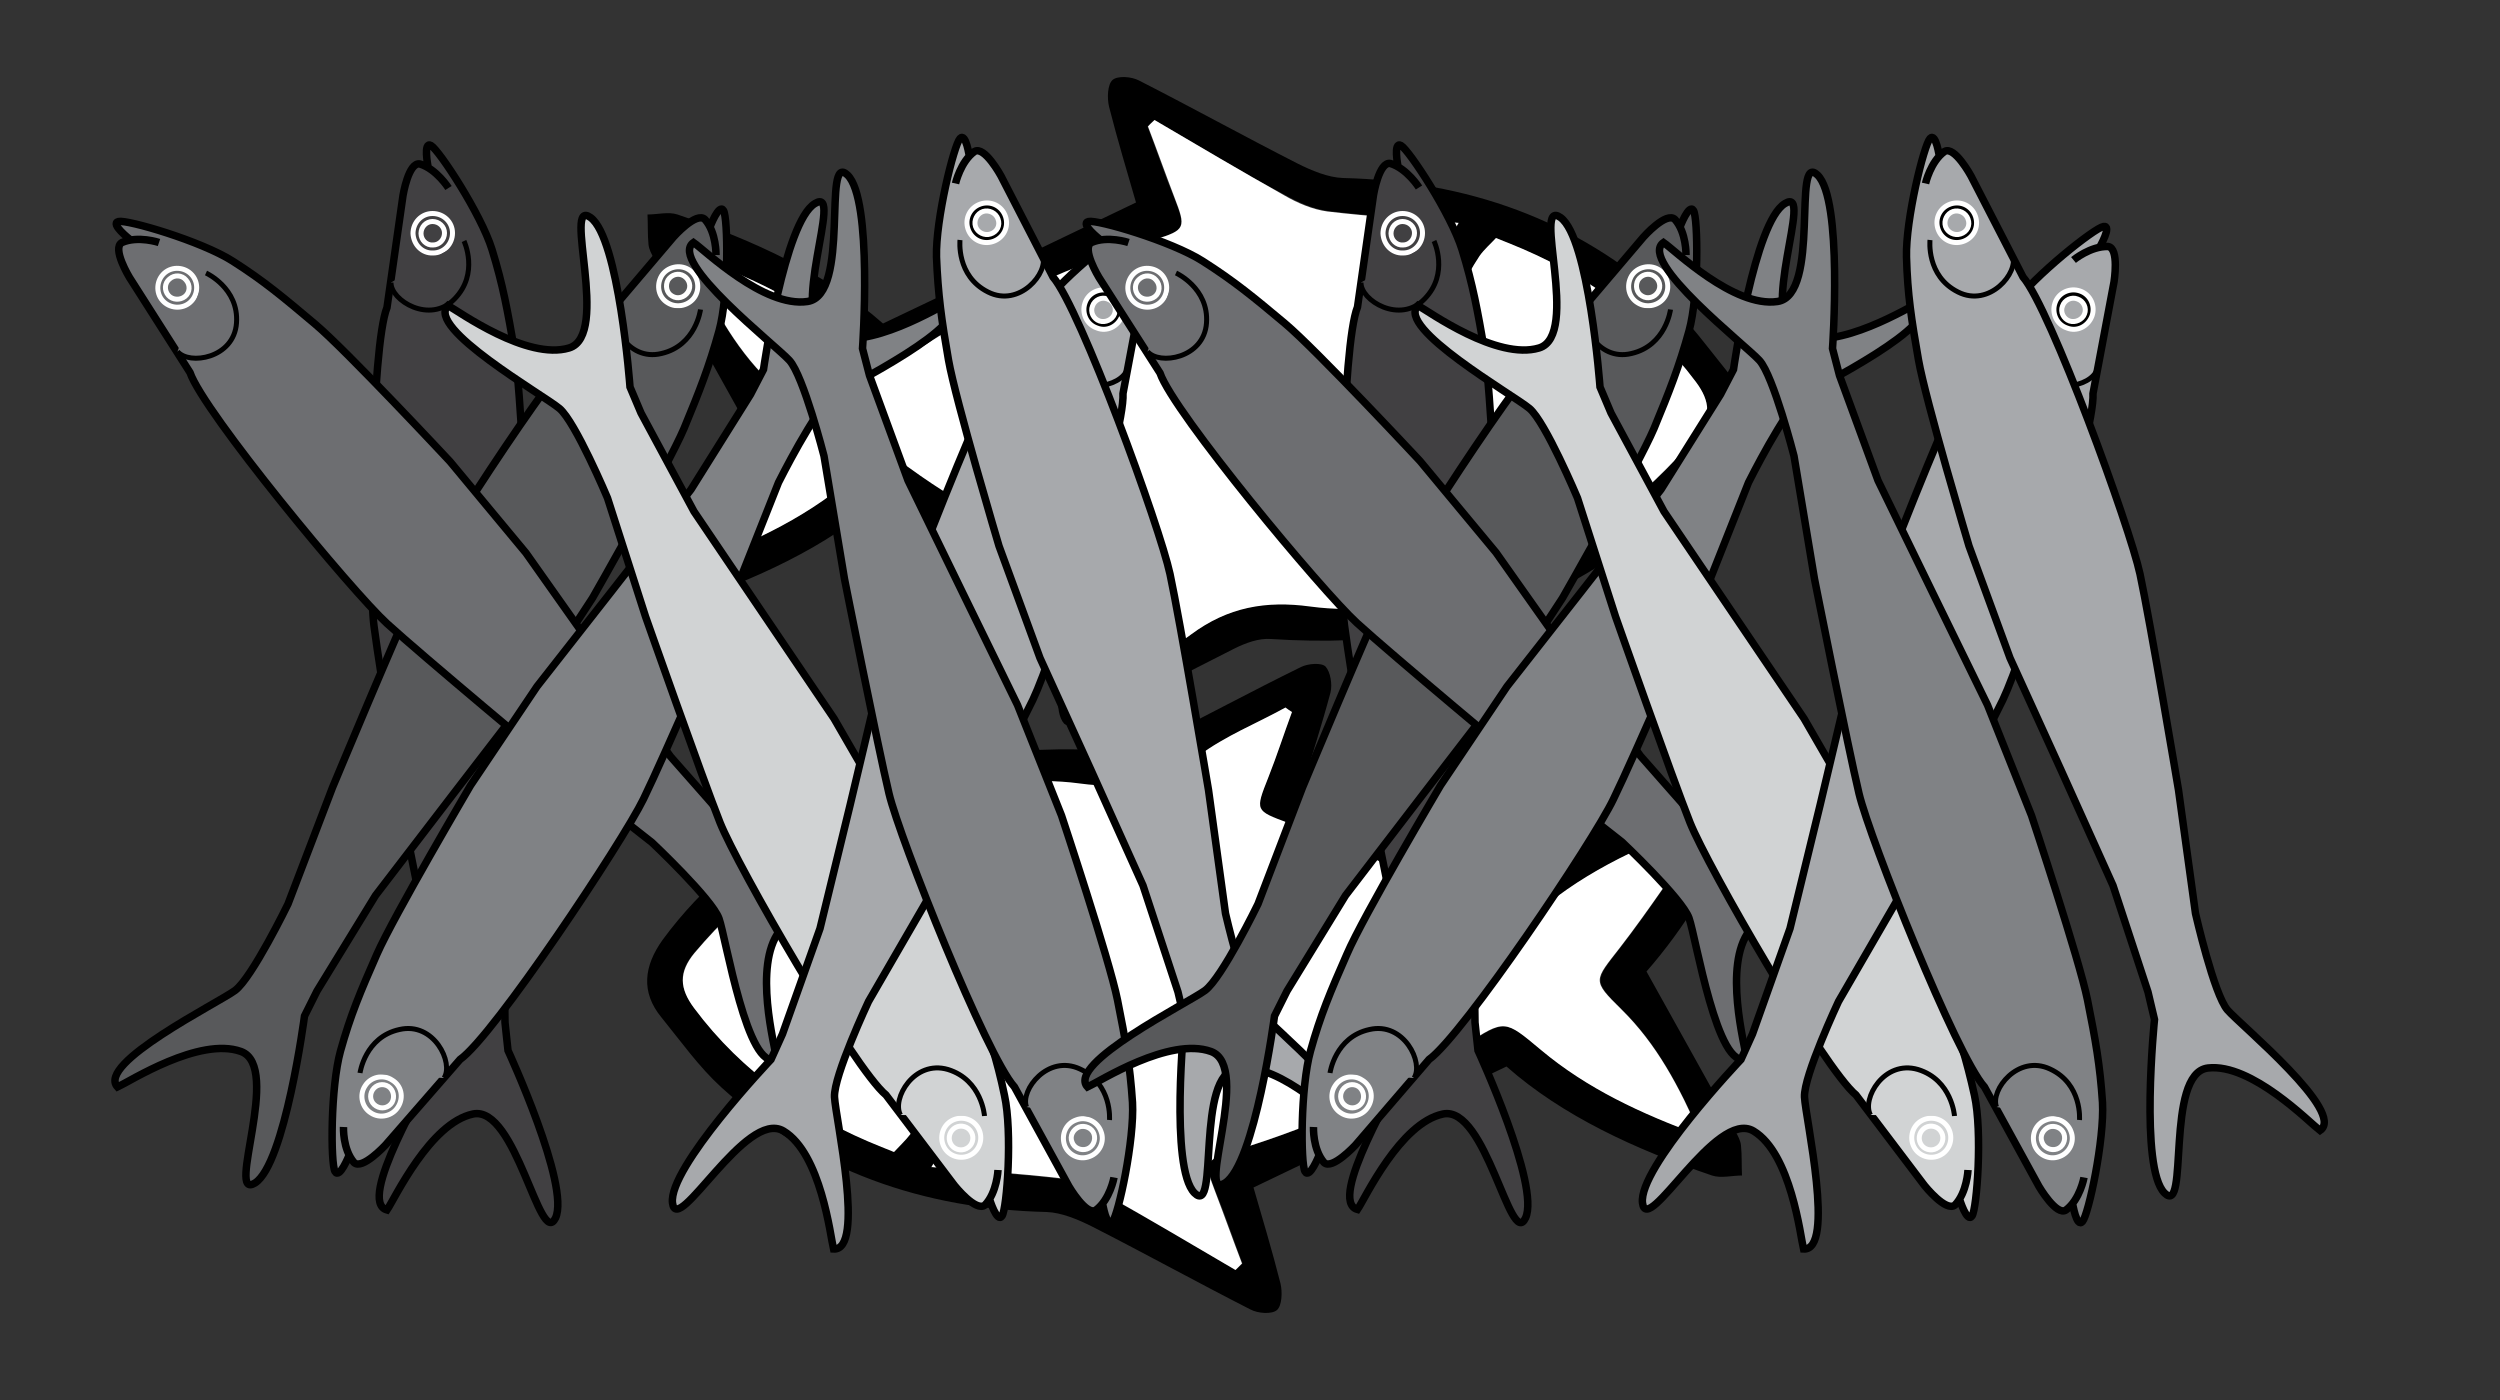 <?xml version="1.0" encoding="utf-8"?>
<!-- Generator: Adobe Illustrator 19.1.0, SVG Export Plug-In . SVG Version: 6.00 Build 0)  -->
<svg version="1.1" xmlns="http://www.w3.org/2000/svg" xmlns:xlink="http://www.w3.org/1999/xlink" x="0px" y="0px"
	 viewBox="0 0 500 280" style="enable-background:new 0 0 500 280;" xml:space="preserve">
<rect x="0" y="0" width="500" height="280" fill="#333333" stroke="none"/>
<style type="text/css">
	.st0{fill:none;stroke:#000000;stroke-width:4;stroke-miterlimit:10;}
	.st1{fill:#FFFFFF;stroke:#000000;stroke-width:4;stroke-miterlimit:10;}
	.st2{stroke:#000000;stroke-width:0.793;stroke-miterlimit:10;}
	.st3{fill:#FFFFFF;stroke:#000000;stroke-width:0.793;stroke-miterlimit:10;}
	.st4{stroke:#000000;stroke-width:1.6;stroke-miterlimit:10;}
	.st5{fill:#FFFFFF;stroke:#000000;stroke-width:1.6;stroke-miterlimit:10;}
	.st6{stroke:#000000;stroke-width:1.134;stroke-miterlimit:10;}
	.st7{fill:#FFFFFF;stroke:#000000;stroke-width:1.134;stroke-miterlimit:10;}
	.st8{fill:#FFFFFF;}
	.st9{fill:#414042;stroke:#000000;stroke-width:1.5;stroke-miterlimit:10;}
	.st10{fill:#414042;stroke:#FFFFFF;stroke-miterlimit:10;}
	.st11{fill:#414042;stroke:#000000;stroke-miterlimit:10;}
	.st12{fill:#58595B;stroke:#000000;stroke-width:1.5;stroke-miterlimit:10;}
	.st13{fill:#58595B;stroke:#FFFFFF;stroke-miterlimit:10;}
	.st14{fill:#58595B;stroke:#000000;stroke-miterlimit:10;}
	.st15{fill:#6D6E71;stroke:#000000;stroke-width:1.5;stroke-miterlimit:10;}
	.st16{fill:#6D6E71;stroke:#FFFFFF;stroke-miterlimit:10;}
	.st17{fill:#6D6E71;stroke:#000000;stroke-miterlimit:10;}
	.st18{fill:#808285;stroke:#000000;stroke-width:1.5;stroke-miterlimit:10;}
	.st19{fill:#808285;stroke:#FFFFFF;stroke-miterlimit:10;}
	.st20{fill:#808285;stroke:#000000;stroke-miterlimit:10;}
	.st21{fill:#D1D3D4;stroke:#000000;stroke-width:1.5;stroke-miterlimit:10;}
	.st22{fill:#D1D3D4;stroke:#FFFFFF;stroke-miterlimit:10;}
	.st23{fill:#D1D3D4;stroke:#000000;stroke-miterlimit:10;}
	.st24{fill:#A7A9AC;stroke:#000000;stroke-width:1.5;stroke-miterlimit:10;}
	.st25{stroke:#FFFFFF;stroke-miterlimit:10;}
	.st26{fill:none;stroke:#000000;stroke-miterlimit:10;}
</style>
<g id="nshima">
</g>
<g id="VUNKWALA">
</g>
<g id="NSOMBA">
	<g id="_x37_QAIcG.tif">
		<g>
			<path d="M217.4,120.6c-13.7-7.1-27.1-14-40.8-21.1c-11.4,10.1-25.8,16.5-40.8,21.6c-1.9,0.7-4.3,0-6.5-0.1c0.2-2,0-4.2,0.7-6.1
				c4.4-12,11.1-22.6,18.6-31.2c-6.1-11-12-21.5-17.8-32c-0.5-0.9-1-1.8-1.1-2.8c-0.2-2-0.1-4-0.2-6c2,0,4.2-0.6,6,0
				c15.3,5.2,29.9,11.9,41.1,21.8c17.2-8.2,33.8-16.1,50.6-24.2c-1.7-5.9-3.7-12.5-5.4-19.2c-0.4-1.7-0.3-4.4,0.7-5.3
				c1-0.9,3.8-0.7,5.3,0.1c10.6,5.4,21.1,11.2,31.7,16.6c2.8,1.4,6.1,2.8,9.1,2.9c24.7,0.6,46.6,8.2,65,24.9c4.5,4.1,8.1,9.2,12,14
				c4.2,5.1,3.5,10.3-0.2,15.5c-8,10.9-18.3,19.2-30,25.8c-19.1,10.7-39.7,13.4-61.2,12c-2.4-0.2-5.1,0.8-7.3,1.9
				c-9.8,4.9-19.4,10.1-29.2,14.9c-1.4,0.7-4.1,0.9-4.9,0.1c-1-1.1-1.4-3.6-1-5.2C213.5,133.1,215.6,126.7,217.4,120.6z M230.9,24
				c-0.5,0.4-0.9,0.9-1.4,1.3c1.8,4.7,3.4,9.5,5.3,14.2c2.4,6.1,2.3,6.5-3.9,8.4c-16.3,5-31.7,11.9-46,21.1c-8,5.1-7.9,5.1-15.2-1
				c-9.2-7.7-19.9-12.7-31.9-17.1c4.3,9.8,8.8,18.3,15.8,25.2c5.9,5.8,5.5,5.7,0.3,12.4c-5.8,7.5-11,15.5-16.5,23.2
				c0.5,0.4,0.9,0.8,1.4,1.2c12-4.6,23.8-10,33.4-18.9c3.6-3.4,6.1-3.2,9.8-0.5c11.7,8.6,24.7,14.9,38.4,19.8c6.7,2.4,6.6,2.4,4,9.2
				c-1.7,4.3-3.2,8.7-4.7,13c0.4,0.3,0.8,0.6,1.3,0.9c5.8-3.1,12.1-5.7,17.3-9.6c7.3-5.5,15-6.7,23.8-5.6c9.6,1.3,19.1-0.1,28.9-2.9
				c-14.4-24.4-14.2-48.7,0.8-73.8c-9.5-0.8-17.9-1.3-26.2-2.3c-3-0.4-5.9-1.7-8.6-3.2C248.1,34.3,239.5,29.1,230.9,24z M299.2,47.6
				c-1,1.1-2.4,2.3-3.3,3.7c-12,18.1-11.8,44.1,0.2,62.3c1.5,2.2,2.6,2.7,5.2,1.7c15-6.1,27.4-15.5,37.8-27.8c3.3-3.9,3-7,0.1-11
				c-9.8-13.1-22.6-21.9-37.5-27.8C301.1,48.4,300.5,48.1,299.2,47.6z"/>
			<path class="st8" d="M230.9,24c8.7,5.1,17.3,10.2,26,15.1c2.6,1.5,5.6,2.8,8.6,3.2c8.4,1,16.8,1.5,26.2,2.3
				c-15,25.1-15.2,49.4-0.8,73.8c-9.8,2.8-19.3,4.2-28.9,2.9c-8.8-1.2-16.4,0.1-23.8,5.6c-5.2,3.9-11.5,6.4-17.3,9.6
				c-0.4-0.3-0.8-0.6-1.3-0.9c1.6-4.3,3-8.7,4.7-13c2.7-6.8,2.7-6.7-4-9.2c-13.7-4.9-26.6-11.2-38.4-19.8c-3.7-2.7-6.2-2.9-9.8,0.5
				c-9.6,8.9-21.3,14.3-33.4,18.9c-0.5-0.4-0.9-0.8-1.4-1.2C143,104,148.1,96,154,88.5c5.2-6.7,5.7-6.5-0.3-12.4
				c-7-6.9-11.5-15.3-15.8-25.2c12,4.4,22.7,9.4,31.9,17.1c7.3,6.1,7.2,6.2,15.2,1c14.3-9.2,29.7-16.1,46-21.1
				c6.2-1.9,6.2-2.4,3.9-8.4c-1.8-4.7-3.5-9.5-5.3-14.2C229.9,24.9,230.4,24.5,230.9,24z"/>
			<path class="st8" d="M299.2,47.6c1.3,0.5,1.9,0.8,2.5,1c15,6,27.8,14.8,37.5,27.8c2.9,3.9,3.1,7.1-0.1,11
				c-10.4,12.3-22.8,21.7-37.8,27.8c-2.6,1-3.8,0.5-5.2-1.7c-12-18.2-12.2-44.2-0.2-62.3C296.8,49.9,298.2,48.7,299.2,47.6z
				 M311,68.7c-3.8,0-6.8,2.9-6.7,6.5c0,3.5,3.7,6.9,7.2,6.7c3.5-0.2,6.5-3.4,6.4-6.9C317.9,71.5,314.8,68.7,311,68.7z"/>
			<path d="M311,68.7c3.8,0,6.8,2.8,6.9,6.3c0.1,3.5-3,6.8-6.4,6.9c-3.6,0.2-7.2-3.2-7.2-6.7C304.3,71.6,307.2,68.7,311,68.7z"/>
		</g>
	</g>
	<g id="_x37_QAIcG.tif_1_">
		<g>
			<path d="M260.5,157.4c13.7,7.1,27.1,14,40.8,21.1c11.4-10.1,25.8-16.5,40.8-21.6c1.9-0.7,4.3,0,6.5,0.1c-0.2,2,0,4.2-0.7,6.1
				c-4.4,12-11.1,22.6-18.6,31.2c6.1,11,12,21.5,17.8,32c0.5,0.9,1,1.8,1.1,2.8c0.2,2,0.1,4,0.2,6c-2,0-4.2,0.6-6,0
				c-15.3-5.2-29.9-11.9-41.1-21.8c-17.2,8.2-33.8,16.1-50.6,24.2c1.7,5.9,3.7,12.5,5.4,19.2c0.4,1.7,0.3,4.4-0.7,5.3
				c-1,0.9-3.8,0.7-5.3-0.1c-10.6-5.4-21.1-11.2-31.7-16.6c-2.8-1.4-6.1-2.8-9.1-2.9c-24.7-0.6-46.6-8.2-65-24.9
				c-4.5-4.1-8.1-9.2-12-14c-4.2-5.1-3.5-10.3,0.2-15.5c8-10.9,18.3-19.2,30-25.8c19.1-10.7,39.7-13.4,61.2-12
				c2.4,0.2,5.1-0.8,7.3-1.9c9.8-4.9,19.4-10.1,29.2-14.9c1.4-0.7,4.1-0.9,4.9-0.1c1,1.1,1.4,3.6,1,5.2
				C264.4,144.9,262.3,151.3,260.5,157.4z M247.1,254c0.5-0.4,0.9-0.9,1.4-1.3c-1.8-4.7-3.4-9.5-5.3-14.2c-2.4-6.1-2.3-6.5,3.9-8.4
				c16.3-5,31.7-11.9,46-21.1c8-5.1,7.9-5.1,15.2,1c9.2,7.7,19.9,12.7,31.9,17.1c-4.3-9.8-8.8-18.3-15.8-25.2
				c-5.9-5.8-5.5-5.7-0.3-12.4c5.8-7.5,11-15.5,16.5-23.2c-0.5-0.4-0.9-0.8-1.4-1.2c-12,4.6-23.8,10-33.4,18.9
				c-3.6,3.4-6.1,3.2-9.8,0.5c-11.7-8.6-24.7-14.9-38.4-19.8c-6.7-2.4-6.6-2.4-4-9.2c1.7-4.3,3.2-8.7,4.7-13
				c-0.4-0.3-0.8-0.6-1.3-0.9c-5.8,3.1-12.1,5.7-17.3,9.6c-7.3,5.5-15,6.7-23.8,5.6c-9.6-1.3-19.1,0.1-28.9,2.9
				c14.4,24.4,14.2,48.7-0.8,73.8c9.5,0.8,17.9,1.3,26.2,2.3c3,0.4,5.9,1.7,8.6,3.2C229.8,243.7,238.4,248.9,247.1,254z
				 M178.8,230.4c1-1.1,2.4-2.3,3.3-3.7c12-18.1,11.8-44.1-0.2-62.3c-1.5-2.2-2.6-2.7-5.2-1.7c-15,6.1-27.4,15.5-37.8,27.8
				c-3.3,3.9-3,7-0.1,11c9.8,13.1,22.6,21.9,37.5,27.8C176.9,229.6,177.5,229.9,178.8,230.4z"/>
			<path class="st8" d="M247.1,254c-8.7-5.1-17.3-10.2-26-15.1c-2.6-1.5-5.6-2.8-8.6-3.2c-8.4-1-16.8-1.5-26.2-2.3
				c15-25.1,15.2-49.4,0.8-73.8c9.8-2.8,19.3-4.2,28.9-2.9c8.8,1.2,16.4-0.1,23.8-5.6c5.2-3.9,11.5-6.4,17.3-9.6
				c0.4,0.3,0.8,0.6,1.3,0.9c-1.6,4.3-3,8.7-4.7,13c-2.7,6.8-2.7,6.7,4,9.2c13.7,4.9,26.6,11.2,38.4,19.8c3.7,2.7,6.2,2.9,9.8-0.5
				c9.6-8.9,21.3-14.3,33.4-18.9c0.5,0.4,0.9,0.8,1.4,1.2C335,174,329.8,182,324,189.5c-5.2,6.7-5.7,6.5,0.3,12.4
				c7,6.9,11.5,15.3,15.8,25.2c-12-4.4-22.7-9.4-31.9-17.1c-7.3-6.1-7.2-6.2-15.2-1c-14.3,9.2-29.7,16.1-46,21.1
				c-6.2,1.9-6.2,2.4-3.9,8.4c1.8,4.7,3.5,9.5,5.3,14.2C248,253.1,247.6,253.5,247.1,254z"/>
			<path class="st8" d="M178.8,230.4c-1.3-0.5-1.9-0.8-2.5-1c-15-6-27.8-14.8-37.5-27.8c-2.9-3.9-3.1-7.1,0.1-11
				c10.4-12.3,22.8-21.7,37.8-27.8c2.6-1,3.8-0.5,5.2,1.7c12,18.2,12.2,44.2,0.2,62.3C181.1,228.1,179.8,229.3,178.8,230.4z
				 M167,209.3c3.8,0,6.8-2.9,6.7-6.5c0-3.5-3.7-6.9-7.2-6.7c-3.5,0.2-6.5,3.4-6.4,6.9C160.1,206.5,163.2,209.3,167,209.3z"/>
			<path d="M167,203.3c-3.8,0-6.8-2.8-6.9-6.3c-0.1-3.5,3-6.8,6.4-6.9c3.6-0.2,7.2,3.2,7.2,6.7C173.7,200.4,170.7,203.3,167,203.3z"
				/>
		</g>
	</g>
</g>
<g id="Layer_4">
	<g>
		<path class="st9" d="M85.6,33.3c0,0-1-5.1,0.6-4.2c1.6,0.9,10,13.7,12.2,20.8c2.2,7.1,3.1,12.2,4.5,20.2c1.3,8,2.6,38.5,2.6,38.5
			l-0.4,23.8l-2.2,24.5l-2.2,25.2l0.3,22.4l0.6,5.6c0,0,12.5,27.1,9.5,33.5c-3.1,6.3-7.9-22.6-16.5-20.8S78.9,239.8,77.4,242
			c-6.2-1.7,8-25,9.5-28.8c1.5-3.9-0.3-20.3-0.3-20.3l-4.9-24.4c0,0-5.7-33.9-6.9-43.3c-1.2-9.4-0.5-56,2.6-63.7l3.2-22.4
			c0,0,1.1-6.8,3.4-6.3c3.3,1,5.7,4.8,5.7,4.8"/>
		<path class="st10" d="M86.6,50.6c2.2,0,3.9-1.8,3.9-4c0-2.2-1.8-3.9-4-3.9c-2.2,0-3.9,1.8-3.9,4C82.7,48.9,84.4,50.7,86.6,50.6z
			 M84.2,46.7c0-1.3,1-2.4,2.3-2.4c1.3,0,2.4,1,2.4,2.3c0,1.3-1,2.4-2.3,2.4C85.3,49.1,84.2,48,84.2,46.7z"/>
		<path class="st11" d="M92.8,48.2c0,0,3.1,6.5-1.9,11.6c-4.9,5.1-12.8,0.3-12.7-3.3"/>
	</g>
	<g>
		<path class="st12" d="M142,45.4c0,0,1.8-4.8,2.7-3.3s1.1,16.9-0.9,24.1c-2,7.2-3.9,12-7,19.5c-3.2,7.5-18.3,33.9-18.3,33.9
			l-13,19.9l-15,19.5l-15.4,20.1l-11.7,19.1l-2.5,5c0,0-3.9,29.6-9.9,33.4c-6,3.7,5.5-23.3-2.8-26.3s-22.3,6-24.7,7.1
			c-4.3-4.7,20.1-16.8,23.5-19.3c3.4-2.5,10.6-17.3,10.6-17.3l8.9-23.3c0,0,13.2-31.7,17.3-40.3s29.5-47.6,36.2-52.5l14.7-17.3
			c0,0,4.6-5.2,6.3-3.5c2.3,2.6,2.2,7.1,2.2,7.1"/>
		<path class="st13" d="M133.6,60.6c1.8,1.1,4.3,0.5,5.4-1.3c1.1-1.8,0.5-4.3-1.3-5.4c-1.8-1.1-4.3-0.5-5.4,1.3
			C131.2,57.1,131.7,59.5,133.6,60.6z M133.6,56c0.7-1.1,2.1-1.5,3.2-0.8c1.1,0.7,1.5,2.1,0.8,3.2c-0.7,1.1-2.1,1.5-3.2,0.8
			C133.3,58.6,133,57.1,133.6,56z"/>
		<path class="st14" d="M140.1,61.9c0,0-0.9,7.2-7.8,8.8c-6.9,1.7-10.9-6.6-9-9.6"/>
	</g>
	<g>
		<path class="st15" d="M26,47.9c0,0-4.1-3.2-2.3-3.6c1.8-0.4,16.5,3.9,22.8,7.9S56.7,59.5,63,64.8c6.2,5.2,27,27.5,27,27.5
			l15.2,18.3l14.2,20.1l14.7,20.6l14.8,16.8l4.1,3.9c0,0,27.1,12.5,28.9,19.3s-20.7-12.1-26-5.1c-5.3,7-0.9,23-0.6,25.6
			c-5.8,2.7-10.1-24.2-11.5-28.1c-1.4-3.9-13.4-15.2-13.4-15.2l-19.6-15.4c0,0-26.4-22-33.4-28.4c-7-6.4-36.7-42.3-39.4-50.2
			L25.9,55.5c0,0-3.6-5.9-1.5-7c3.2-1.4,7.4,0,7.4,0"/>
		<path class="st16" d="M38,60.5c1.6-1.4,1.8-3.9,0.4-5.5c-1.4-1.6-3.9-1.8-5.5-0.4c-1.6,1.4-1.8,3.9-0.4,5.5
			C33.9,61.7,36.4,61.9,38,60.5z M33.7,59.1c-0.9-1-0.8-2.5,0.2-3.3c1-0.9,2.5-0.8,3.3,0.2c0.9,1,0.8,2.5-0.2,3.3
			C36,60.1,34.5,60,33.7,59.1z"/>
		<path class="st17" d="M41.2,54.6c0,0,6.6,3,6.1,10c-0.5,7.1-9.5,8.5-11.8,5.7"/>
	</g>
	<g>
		<path class="st18" d="M69.8,231.1c0,0-1.9,4.8-2.8,3.2c-0.9-1.6-0.9-16.9,1.1-24.1s4-11.9,7.3-19.4s18.7-33.7,18.7-33.7l13.3-19.8
			l15.2-19.4l15.6-20l11.9-19l2.6-5c0,0,4.2-29.6,10.3-33.2c6-3.7-5.7,23.3,2.5,26.4s22.3-5.7,24.7-6.8c4.3,4.8-20.3,16.6-23.7,19
			c-3.4,2.4-10.8,17.2-10.8,17.2l-9.2,23.2c0,0-13.6,31.5-17.8,40.1S98.8,207.1,92,211.9L77.1,229c0,0-4.7,5.1-6.3,3.5
			c-2.3-2.7-2.1-7.1-2.1-7.1"/>
		<path class="st19" d="M78.4,216c-1.8-1.2-4.3-0.6-5.4,1.2c-1.2,1.8-0.6,4.3,1.2,5.4c1.8,1.2,4.3,0.6,5.4-1.2
			C80.8,219.5,80.3,217.1,78.4,216z M78.4,220.5c-0.7,1.1-2.1,1.4-3.2,0.7c-1.1-0.7-1.4-2.1-0.7-3.2c0.7-1.1,2.1-1.4,3.2-0.7
			C78.7,218,79,219.4,78.4,220.5z"/>
		<path class="st20" d="M72,214.6c0,0,1-7.2,7.9-8.7c6.9-1.6,10.9,6.7,8.9,9.7"/>
	</g>
	<g>
		<path class="st21" d="M197.9,239.8c0,0,1.5,4.9,2.5,3.4s2.1-16.8,0.5-24.1c-1.5-7.3-3.2-12.2-5.9-19.9
			c-2.7-7.7-16.3-34.9-16.3-34.9l-11.9-20.6L153,123.3l-14.2-21l-10.6-19.7l-2.2-5.2c0,0-2.2-29.8-7.9-33.9s4.1,23.6-4.3,26.1
			s-21.9-7.2-24.2-8.5c-4.6,4.4,19.1,17.9,22.3,20.6s9.6,17.9,9.6,17.9l7.6,23.7c0,0,11.4,32.4,14.9,41.2
			c3.5,8.8,26.8,49.2,33.2,54.5l13.7,18.1c0,0,4.3,5.4,6.1,3.9c2.4-2.5,2.6-7,2.6-7"/>
		<path class="st22" d="M188.8,229.4c1,1.9,3.4,2.6,5.3,1.6c1.9-1,2.6-3.4,1.6-5.3c-1-1.9-3.4-2.6-5.3-1.6
			C188.5,225.1,187.8,227.5,188.8,229.4z M191.1,225.5c1.1-0.6,2.6-0.2,3.2,1c0.6,1.1,0.2,2.6-1,3.2c-1.1,0.6-2.6,0.2-3.2-1
			C189.5,227.5,190,226.1,191.1,225.5z"/>
		<path class="st23" d="M196.9,223.2c0,0-0.5-7.2-7.3-9.3c-6.8-2-11.3,5.9-9.5,9.1"/>
	</g>
	<g>
		<path class="st24" d="M225.9,49.5c0,0,2.6-4.5,0.8-4.2s-13.8,9.8-18.2,15.8s-6.9,10.6-10.7,17.7c-3.8,7.2-14.8,35.6-14.8,35.6
			l-7.3,22.7l-5.7,24l-6,24.6l-7.5,21.1l-2.3,5.1c0,0-20.6,21.7-19.7,28.7c0.9,7,14.7-18.9,22.2-14.4c7.5,4.5,9.4,21.1,10,23.6
			c6.4,0.4,0.4-26.2,0.2-30.4c-0.2-4.2,6.8-19.1,6.8-19.1l12.5-21.6c0,0,16.3-30.2,20.4-38.8c4.1-8.6,18.4-52.9,18-61.2l4.2-22.3
			c0,0,1.1-6.8-1.2-7.1c-3.5-0.1-6.9,2.7-6.9,2.7"/>
		<path class="st25" d="M224.4,63.2c0.7-2-0.3-4.3-2.4-5c-2-0.7-4.3,0.3-5,2.4c-0.7,2,0.3,4.3,2.4,5
			C221.4,66.4,223.6,65.3,224.4,63.2z M219.9,64.2c-1.2-0.4-1.9-1.8-1.4-3c0.4-1.2,1.8-1.9,3-1.4c1.2,0.4,1.9,1.8,1.4,3
			C222.5,63.9,221.1,64.6,219.9,64.2z"/>
		<path class="st26" d="M214.3,61.4c0,0-5,5.2-2,11.6c3,6.4,12,4.4,13.1,0.9"/>
	</g>
	<g>
		<path class="st24" d="M193.9,31.5c0,0-0.7-5.1-1.9-3.8c-1.2,1.3-4.9,16.2-4.7,23.7c0.3,7.5,1,12.6,2.4,20.6
			c1.4,8,10.1,37.2,10.1,37.2l8.2,22.4l10.2,22.4l10.4,23.1l7,21.3l1.3,5.5c0,0-3,29.7,2,34.7c5,5,0-24,8.7-25
			c8.7-1,20.3,10.9,22.4,12.5c5.3-3.6-15.8-21-18.5-24.1c-2.7-3.2-6.4-19.3-6.4-19.3l-3.4-24.7c0,0-5.7-33.9-7.7-43.2
			c-2-9.3-17.9-53-23.4-59.4l-10.4-20.2c0,0-3.3-6.1-5.3-4.9c-2.8,2-3.8,6.4-3.8,6.4"/>
		<path class="st25" d="M201.1,43.3c-0.7-2.1-2.9-3.2-5-2.5c-2.1,0.7-3.2,2.9-2.5,5c0.7,2.1,2.9,3.2,5,2.5
			C200.7,47.6,201.8,45.4,201.1,43.3z M198.1,46.8c-1.2,0.4-2.6-0.3-3-1.5c-0.4-1.2,0.3-2.6,1.5-3c1.2-0.4,2.6,0.3,3,1.5
			C200.1,45.1,199.4,46.4,198.1,46.8z"/>
		<path class="st26" d="M192,48c0,0-0.8,7.2,5.6,10.4c6.3,3.2,12.2-3.9,10.9-7.3"/>
	</g>
	<g>
		<path class="st18" d="M220.5,240.6c0,0,0.8,5.1,2,3.7c1.2-1.4,4.4-16.3,4-23.8c-0.5-7.5-1.4-12.5-3-20.5
			c-1.6-8-11.2-36.9-11.2-36.9l-8.8-22.1l-10.8-22.1l-11.1-22.8l-7.7-21l-1.4-5.4c0,0,2.1-29.8-3-34.7s0.7,24-8,25.3
			c-8.7,1.3-20.6-10.3-22.8-11.8c-5.2,3.7,16.4,20.5,19.2,23.6c2.8,3.1,6.9,19.1,6.9,19.1l4.1,24.6c0,0,6.7,33.7,8.9,42.9
			c2.2,9.2,19.5,52.5,25.1,58.7l10.9,19.9c0,0,3.5,6,5.4,4.7c2.8-2.1,3.6-6.5,3.6-6.5"/>
		<path class="st19" d="M212.9,229c0.7,2,3,3.1,5,2.3c2-0.7,3.1-3,2.3-5c-0.7-2-3-3.1-5-2.3C213.2,224.7,212.2,226.9,212.9,229z
			 M215.8,225.4c1.2-0.4,2.6,0.2,3,1.4c0.4,1.2-0.2,2.6-1.4,3c-1.2,0.4-2.6-0.2-3-1.4C213.9,227.2,214.6,225.9,215.8,225.4z"/>
		<path class="st20" d="M221.9,224c0,0,0.6-7.2-5.9-10.2c-6.4-3-12,4.2-10.7,7.6"/>
	</g>
	<g>
		<path class="st9" d="M279.6,33.3c0,0-1-5.1,0.6-4.2c1.6,0.9,10,13.7,12.2,20.8c2.2,7.1,3.1,12.2,4.5,20.2c1.3,8,2.6,38.5,2.6,38.5
			l-0.4,23.8l-2.2,24.5l-2.2,25.2l0.3,22.4l0.6,5.6c0,0,12.5,27.1,9.5,33.5s-7.9-22.6-16.5-20.8s-15.6,16.9-17.1,19.1
			c-6.2-1.7,8-25,9.5-28.8c1.5-3.9-0.3-20.3-0.3-20.3l-4.9-24.4c0,0-5.7-33.9-6.9-43.3s-0.5-56,2.6-63.7l3.2-22.4
			c0,0,1.1-6.8,3.4-6.3c3.3,1,5.7,4.8,5.7,4.8"/>
		<path class="st10" d="M280.6,50.6c2.2,0,3.9-1.8,3.9-4c0-2.2-1.8-3.9-4-3.9c-2.2,0-3.9,1.8-3.9,4
			C276.7,48.9,278.4,50.7,280.6,50.6z M278.2,46.7c0-1.3,1-2.4,2.3-2.4c1.3,0,2.4,1,2.4,2.3c0,1.3-1,2.4-2.3,2.4
			C279.3,49.1,278.2,48,278.2,46.7z"/>
		<path class="st11" d="M286.8,48.2c0,0,3.1,6.5-1.9,11.6c-4.9,5.1-12.8,0.3-12.7-3.3"/>
	</g>
	<g>
		<path class="st12" d="M336,45.4c0,0,1.8-4.8,2.7-3.3s1.1,16.9-0.9,24.1c-2,7.2-3.9,12-7,19.5c-3.2,7.5-18.3,33.9-18.3,33.9
			l-13,19.9l-15,19.5l-15.4,20.1l-11.7,19.1l-2.5,5c0,0-3.9,29.6-9.9,33.4c-6,3.7,5.5-23.3-2.8-26.3c-8.3-3-22.3,6-24.7,7.1
			c-4.3-4.7,20.1-16.8,23.5-19.3c3.4-2.5,10.6-17.3,10.6-17.3l8.9-23.3c0,0,13.2-31.7,17.3-40.3c4-8.6,29.5-47.6,36.2-52.5
			l14.7-17.3c0,0,4.6-5.2,6.3-3.5c2.3,2.6,2.2,7.1,2.2,7.1"/>
		<path class="st13" d="M327.6,60.6c1.8,1.1,4.3,0.5,5.4-1.3c1.1-1.8,0.5-4.3-1.3-5.4c-1.8-1.1-4.3-0.5-5.4,1.3
			C325.2,57.1,325.7,59.5,327.6,60.6z M327.6,56c0.7-1.1,2.1-1.5,3.2-0.8c1.1,0.7,1.5,2.1,0.8,3.2c-0.7,1.1-2.1,1.5-3.2,0.8
			C327.3,58.6,327,57.1,327.6,56z"/>
		<path class="st14" d="M334.1,61.9c0,0-0.9,7.2-7.8,8.8c-6.9,1.7-10.9-6.6-9-9.6"/>
	</g>
	<g>
		<path class="st15" d="M220,47.9c0,0-4.1-3.2-2.3-3.6c1.8-0.4,16.5,3.9,22.8,7.9s10.3,7.3,16.5,12.5c6.2,5.2,27,27.5,27,27.5
			l15.2,18.3l14.2,20.1l14.7,20.6l14.8,16.8l4.1,3.9c0,0,27.1,12.5,28.9,19.3c1.8,6.8-20.7-12.1-26-5.1c-5.3,7-0.9,23-0.6,25.6
			c-5.8,2.7-10.1-24.2-11.5-28.1c-1.4-3.9-13.4-15.2-13.4-15.2l-19.6-15.4c0,0-26.4-22-33.4-28.4S234.7,82.5,232,74.6l-12.2-19.1
			c0,0-3.6-5.9-1.5-7c3.2-1.4,7.4,0,7.4,0"/>
		<path class="st16" d="M232,60.5c1.6-1.4,1.8-3.9,0.4-5.5c-1.4-1.6-3.9-1.8-5.5-0.4c-1.6,1.4-1.8,3.9-0.4,5.5
			C227.9,61.7,230.4,61.9,232,60.5z M227.7,59.1c-0.9-1-0.8-2.5,0.2-3.3c1-0.9,2.5-0.8,3.3,0.2c0.9,1,0.8,2.5-0.2,3.3
			C230,60.1,228.5,60,227.7,59.1z"/>
		<path class="st17" d="M235.2,54.6c0,0,6.6,3,6.1,10c-0.5,7.1-9.5,8.5-11.8,5.7"/>
	</g>
	<g>
		<path class="st18" d="M263.8,231.1c0,0-1.9,4.8-2.8,3.2c-0.9-1.6-0.9-16.9,1.1-24.1c2-7.2,4-11.9,7.3-19.4
			c3.2-7.5,18.7-33.7,18.7-33.7l13.3-19.8l15.2-19.4l15.6-20l11.9-19l2.6-5c0,0,4.2-29.6,10.3-33.2c6-3.7-5.7,23.3,2.5,26.4
			c8.2,3.1,22.3-5.7,24.7-6.8c4.3,4.8-20.3,16.6-23.7,19c-3.4,2.4-10.8,17.2-10.8,17.2l-9.2,23.2c0,0-13.6,31.5-17.8,40.1
			c-4.1,8.6-30.1,47.2-36.9,52.1L271.1,229c0,0-4.7,5.1-6.3,3.5c-2.3-2.7-2.1-7.1-2.1-7.1"/>
		<path class="st19" d="M272.4,216c-1.8-1.2-4.3-0.6-5.4,1.2c-1.2,1.8-0.6,4.3,1.2,5.4c1.8,1.2,4.3,0.6,5.4-1.2
			C274.8,219.5,274.3,217.1,272.4,216z M272.4,220.5c-0.7,1.1-2.1,1.4-3.2,0.7c-1.1-0.7-1.4-2.1-0.7-3.2c0.7-1.1,2.1-1.4,3.2-0.7
			C272.7,218,273,219.4,272.4,220.5z"/>
		<path class="st20" d="M266,214.6c0,0,1-7.2,7.9-8.7c6.9-1.6,10.9,6.7,8.9,9.7"/>
	</g>
	<g>
		<path class="st21" d="M391.9,239.8c0,0,1.5,4.9,2.5,3.4c1-1.5,2.1-16.8,0.5-24.1s-3.2-12.2-5.9-19.9c-2.7-7.7-16.3-34.9-16.3-34.9
			l-11.9-20.6L347,123.3l-14.2-21l-10.6-19.7l-2.2-5.2c0,0-2.2-29.8-7.9-33.9c-5.8-4.1,4.1,23.6-4.3,26.1
			c-8.4,2.5-21.9-7.2-24.2-8.5c-4.6,4.4,19.1,17.9,22.3,20.6s9.6,17.9,9.6,17.9l7.6,23.7c0,0,11.4,32.4,14.9,41.2
			c3.5,8.8,26.8,49.2,33.2,54.5l13.7,18.1c0,0,4.3,5.4,6.1,3.9c2.4-2.5,2.6-7,2.6-7"/>
		<path class="st22" d="M382.8,229.4c1,1.9,3.4,2.6,5.3,1.6c1.9-1,2.6-3.4,1.6-5.3c-1-1.9-3.4-2.6-5.3-1.6
			C382.5,225.1,381.8,227.5,382.8,229.4z M385.1,225.5c1.1-0.6,2.6-0.2,3.2,1c0.6,1.1,0.2,2.6-1,3.2c-1.1,0.6-2.6,0.2-3.2-1
			C383.5,227.5,384,226.1,385.1,225.5z"/>
		<path class="st23" d="M390.9,223.2c0,0-0.5-7.2-7.3-9.3c-6.8-2-11.3,5.9-9.5,9.1"/>
	</g>
	<g>
		<path class="st24" d="M419.9,49.5c0,0,2.6-4.5,0.8-4.2s-13.8,9.8-18.2,15.8c-4.4,6.1-6.9,10.6-10.7,17.7
			c-3.8,7.2-14.8,35.6-14.8,35.6l-7.3,22.7l-5.7,24l-6,24.6l-7.5,21.1l-2.3,5.1c0,0-20.6,21.7-19.7,28.7c0.9,7,14.7-18.9,22.2-14.4
			s9.4,21.1,10,23.6c6.4,0.4,0.4-26.2,0.2-30.4c-0.2-4.2,6.8-19.1,6.8-19.1l12.5-21.6c0,0,16.3-30.2,20.4-38.8s18.4-52.9,18-61.2
			l4.2-22.3c0,0,1.1-6.8-1.2-7.1c-3.5-0.1-6.9,2.7-6.9,2.7"/>
		<path class="st25" d="M418.4,63.2c0.7-2-0.3-4.3-2.4-5c-2-0.7-4.3,0.3-5,2.4c-0.7,2,0.3,4.3,2.4,5
			C415.4,66.4,417.6,65.3,418.4,63.2z M413.9,64.2c-1.2-0.4-1.9-1.8-1.4-3c0.4-1.2,1.8-1.9,3-1.4c1.2,0.4,1.9,1.8,1.4,3
			C416.5,63.9,415.1,64.6,413.9,64.2z"/>
		<path class="st26" d="M408.3,61.4c0,0-5,5.2-2,11.6c3,6.4,12,4.4,13.1,0.9"/>
	</g>
	<g>
		<path class="st24" d="M387.9,31.5c0,0-0.7-5.1-1.9-3.8c-1.2,1.3-4.9,16.2-4.7,23.7s1,12.6,2.4,20.6s10.1,37.2,10.1,37.2l8.2,22.4
			l10.2,22.4l10.4,23.1l7,21.3l1.3,5.5c0,0-3,29.7,2,34.7c5,5,0-24,8.7-25s20.3,10.9,22.4,12.5c5.3-3.6-15.8-21-18.5-24.1
			s-6.4-19.3-6.4-19.3l-3.4-24.7c0,0-5.7-33.9-7.7-43.2c-2-9.3-17.9-53-23.4-59.4l-10.4-20.2c0,0-3.3-6.1-5.3-4.9
			c-2.8,2-3.8,6.4-3.8,6.4"/>
		<path class="st25" d="M395.1,43.3c-0.7-2.1-2.9-3.2-5-2.5c-2.1,0.7-3.2,2.9-2.5,5c0.7,2.1,2.9,3.2,5,2.5
			C394.7,47.6,395.8,45.4,395.1,43.3z M392.1,46.8c-1.2,0.4-2.6-0.3-3-1.5c-0.4-1.2,0.3-2.6,1.5-3c1.2-0.4,2.6,0.3,3,1.5
			C394.1,45.1,393.4,46.4,392.1,46.8z"/>
		<path class="st26" d="M386,48c0,0-0.8,7.2,5.6,10.4c6.3,3.2,12.2-3.9,10.9-7.3"/>
	</g>
	<g>
		<path class="st18" d="M414.5,240.6c0,0,0.8,5.1,2,3.7c1.2-1.4,4.4-16.3,4-23.8c-0.5-7.5-1.4-12.5-3-20.5
			c-1.6-8-11.2-36.9-11.2-36.9l-8.8-22.1l-10.8-22.1l-11.1-22.8l-7.7-21l-1.4-5.4c0,0,2.1-29.8-3-34.7s0.7,24-8,25.3
			s-20.6-10.3-22.8-11.8c-5.2,3.7,16.4,20.5,19.2,23.6c2.8,3.1,6.9,19.1,6.9,19.1l4.1,24.6c0,0,6.7,33.7,8.9,42.9
			c2.2,9.2,19.5,52.5,25.1,58.7l10.9,19.9c0,0,3.5,6,5.4,4.7c2.8-2.1,3.6-6.5,3.6-6.5"/>
		<path class="st19" d="M406.9,229c0.7,2,3,3.1,5,2.3c2-0.7,3.1-3,2.3-5c-0.7-2-3-3.1-5-2.3C407.2,224.7,406.2,226.9,406.9,229z
			 M409.8,225.4c1.2-0.4,2.6,0.2,3,1.4c0.4,1.2-0.2,2.6-1.4,3c-1.2,0.4-2.6-0.2-3-1.4C407.9,227.2,408.6,225.9,409.8,225.4z"/>
		<path class="st20" d="M415.9,224c0,0,0.6-7.2-5.9-10.2c-6.4-3-12,4.2-10.7,7.6"/>
	</g>
</g>
</svg>
